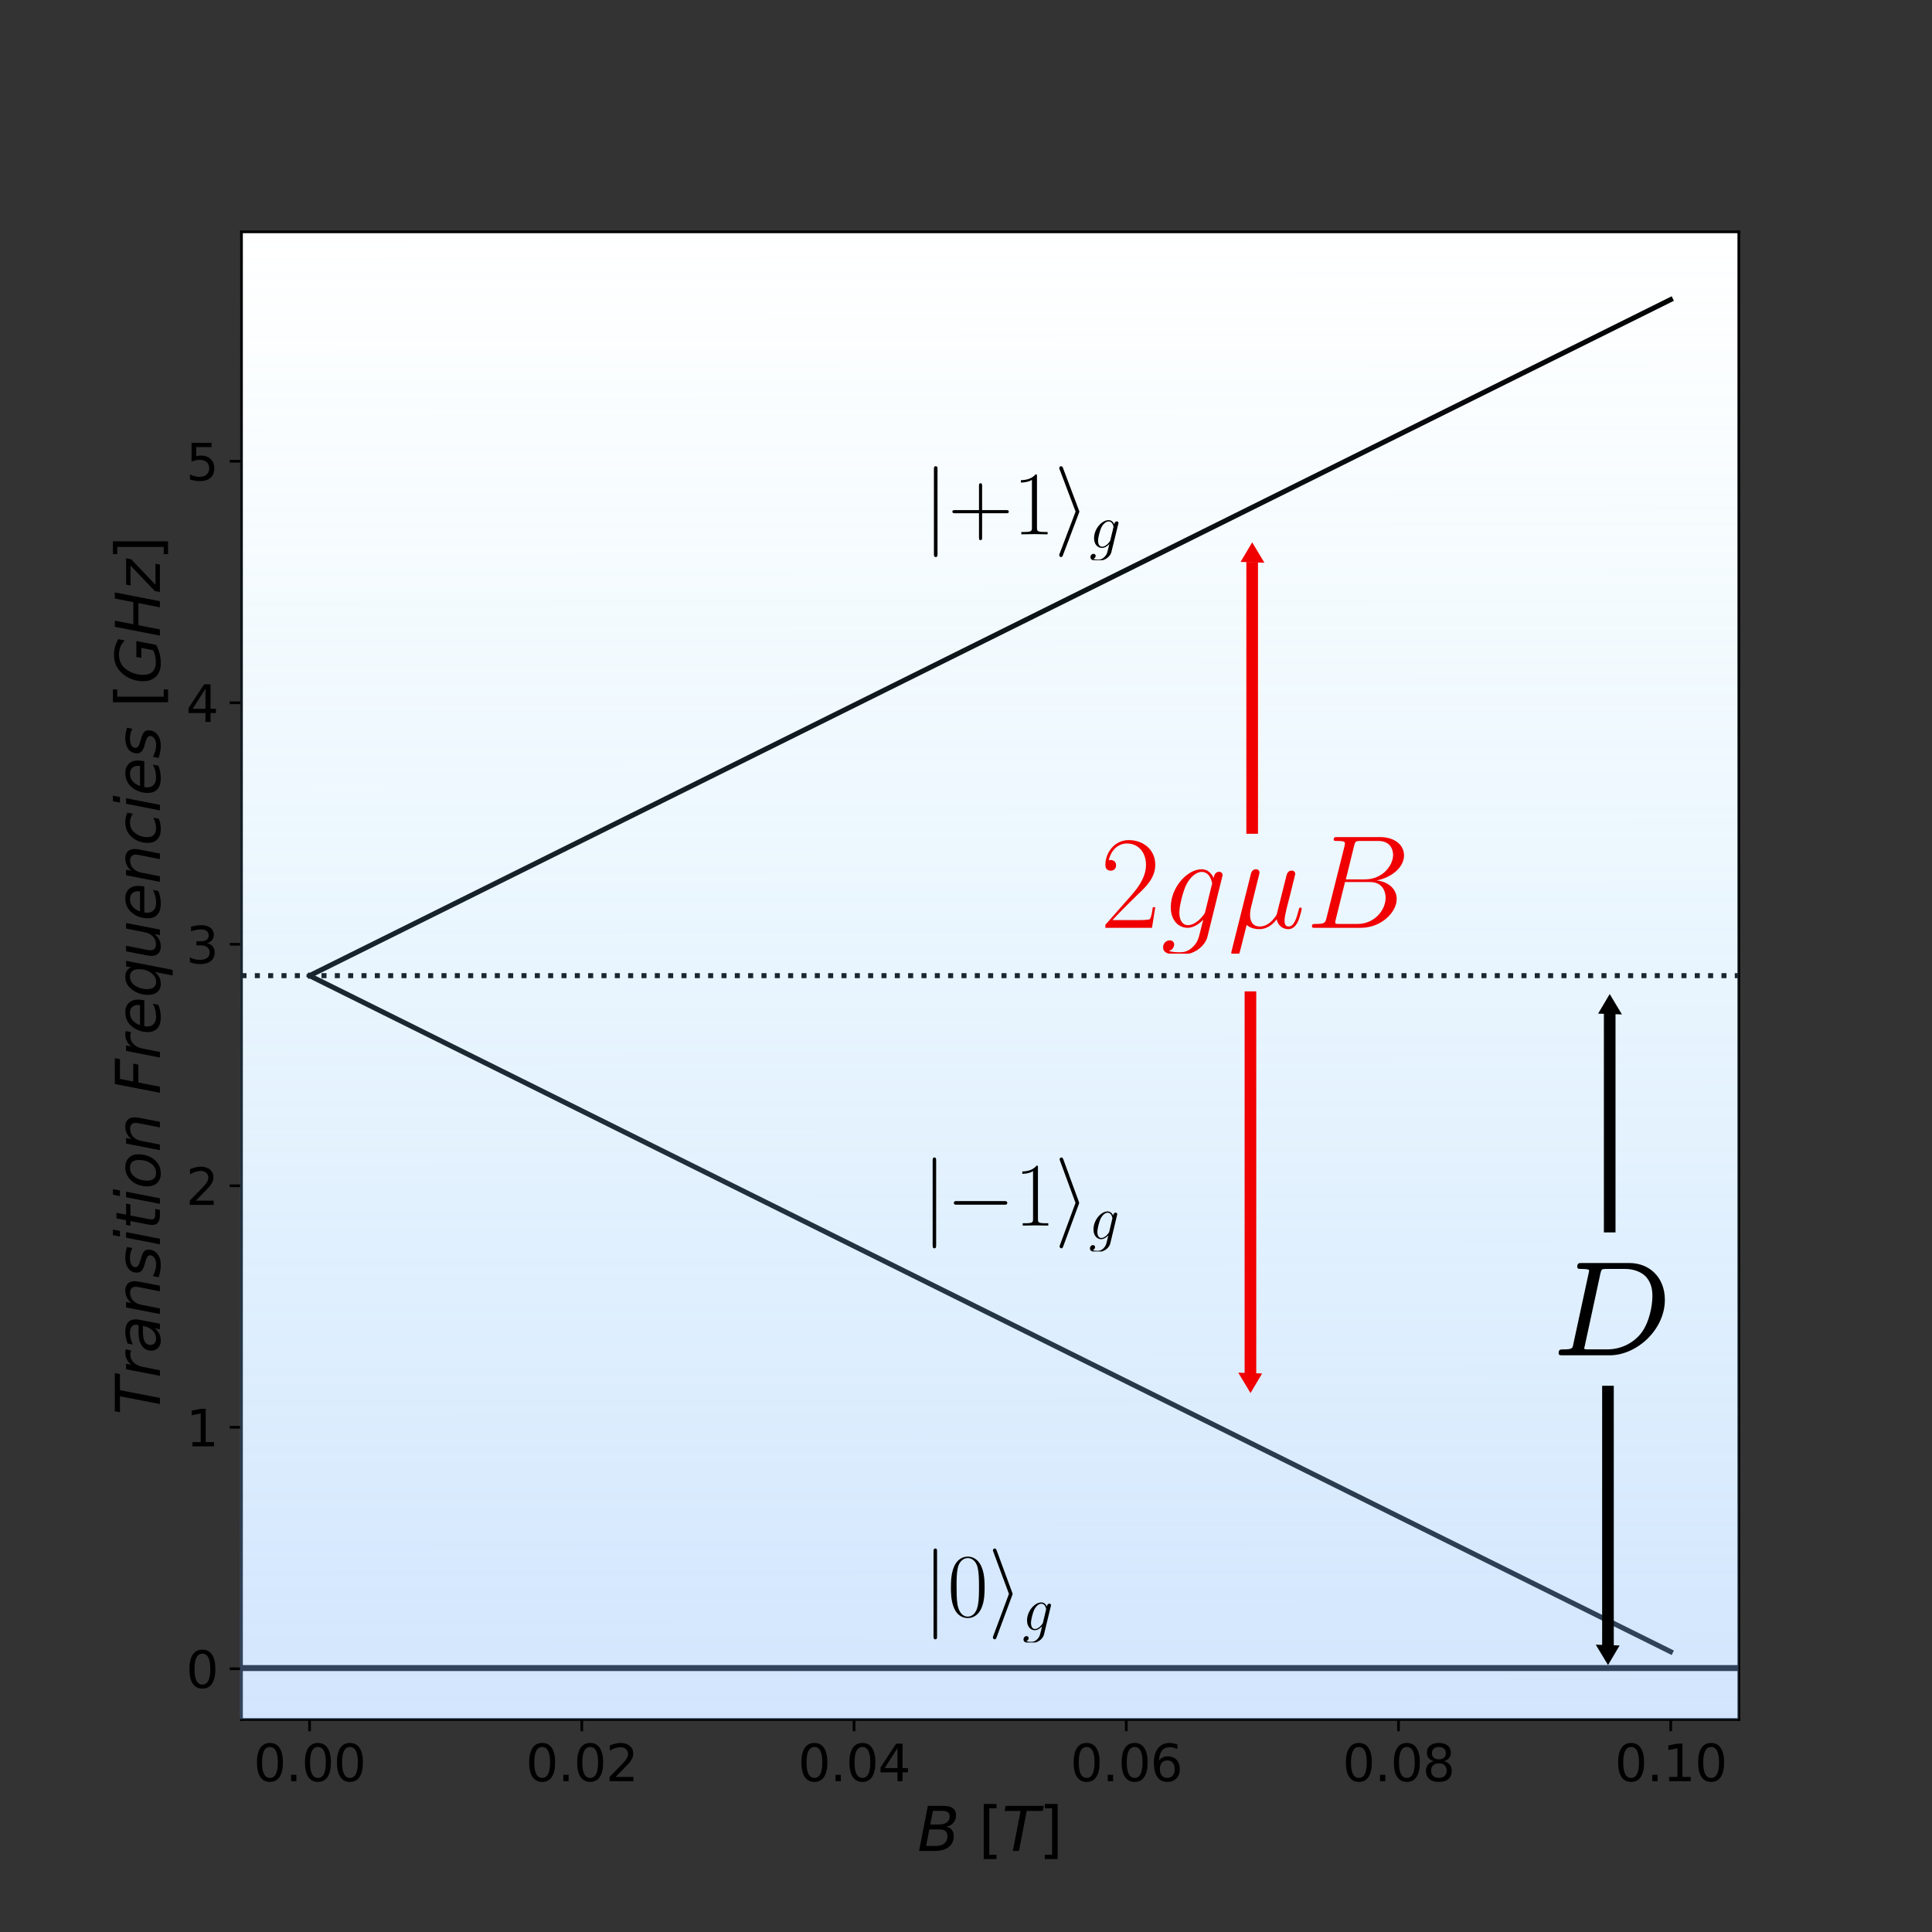 <?xml version="1.0" encoding="UTF-8" standalone="no"?>
<svg
   sodipodi:docname="freq_split_colored.svg"
   id="svg1580"
   version="1.1"
   viewBox="0 0 576 576"
   height="576pt"
   width="576pt"
   inkscape:version="1.2.1 (9c6d41e410, 2022-07-14, custom)"
   xmlns:inkscape="http://www.inkscape.org/namespaces/inkscape"
   xmlns:sodipodi="http://sodipodi.sourceforge.net/DTD/sodipodi-0.dtd"
   xmlns:xlink="http://www.w3.org/1999/xlink"
   xmlns="http://www.w3.org/2000/svg"
   xmlns:svg="http://www.w3.org/2000/svg"
   xmlns:rdf="http://www.w3.org/1999/02/22-rdf-syntax-ns#"
   xmlns:cc="http://creativecommons.org/ns#"
   xmlns:dc="http://purl.org/dc/elements/1.1/">
  <rect x="0" y="0" width="576" height="576" fill="#333333" stroke="none"/>
  <sodipodi:namedview
     id="namedview1582"
     pagecolor="#ffffff"
     bordercolor="#000000"
     borderopacity="0.25"
     inkscape:showpageshadow="2"
     inkscape:pageopacity="0.0"
     inkscape:pagecheckerboard="0"
     inkscape:deskcolor="#d1d1d1"
     inkscape:document-units="pt"
     showgrid="false"
     inkscape:zoom="0.7170547"
     inkscape:cx="157.58909"
     inkscape:cy="350.04303"
     inkscape:window-width="1904"
     inkscape:window-height="1016"
     inkscape:window-x="5"
     inkscape:window-y="53"
     inkscape:window-maximized="1"
     inkscape:current-layer="svg1580" />
  <defs
     id="defs1218">
    <style
       type="text/css"
       id="style1216">*{stroke-linejoin: round; stroke-linecap: butt}</style>
    <clipPath
       id="clipPath4992">
      <path
         clip-rule="nonzero"
         d="m 22,12 h 7 v 7.695 h -7 z m 0,0"
         id="path6227" />
    </clipPath>
    <clipPath
       id="clipPath753">
      <path
         clip-rule="nonzero"
         d="m 22,12 h 7 v 7.695 h -7 z m 0,0"
         id="path6105" />
    </clipPath>
    <clipPath
       id="clipPath376">
      <path
         clip-rule="nonzero"
         d="m 8,4 h 8 V 15.109 H 8 Z m 0,0"
         id="path23593" />
    </clipPath>
    <clipPath
       id="clipPath38422">
      <path
         clip-rule="nonzero"
         d="M 17,0 H 40 V 15.109 H 17 Z m 0,0"
         id="path73488" />
    </clipPath>
    <clipPath
       id="clipPath376-3">
      <path
         clip-rule="nonzero"
         d="m 8,4 h 8 V 15.109 H 8 Z m 0,0"
         id="path23593-6" />
    </clipPath>
    <clipPath
       id="clipPath38422-7">
      <path
         clip-rule="nonzero"
         d="M 17,0 H 40 V 15.109 H 17 Z m 0,0"
         id="path73488-5" />
    </clipPath>
    <clipPath
       id="clipPath7804">
      <path
         clip-rule="nonzero"
         d="M 0,0 H 5.703 V 3.402 H 0 Z m 0,0"
         id="path704952" />
    </clipPath>
    <linearGradient
       inkscape:collect="always"
       xlink:href="#linearGradient17790"
       id="linearGradient17792-8"
       x1="226.336"
       y1="175.029"
       x2="226.31"
       y2="143.661"
       gradientUnits="userSpaceOnUse"
       gradientTransform="matrix(12.366,0,0,14.073,-2508.317,-1952.436)" />
    <linearGradient
       inkscape:collect="always"
       id="linearGradient17790">
      <stop
         style="stop-color:#87bafa;stop-opacity:0.371;"
         offset="0"
         id="stop17786" />
      <stop
         style="stop-color:#85d8fa;stop-opacity:0;"
         offset="1"
         id="stop17788" />
    </linearGradient>
    <clipPath
       id="clipPath9061-3-3">
      <path
         clip-rule="nonzero"
         d="m 23,12 h 7 v 9.387 h -7 z m 0,0"
         id="path9482-6-3" />
    </clipPath>
    <clipPath
       id="clipPath3881">
      <path
         clip-rule="nonzero"
         d="m 39,12 h 8 v 9.387 h -8 z m 0,0"
         id="path4405" />
    </clipPath>
    <clipPath
       id="clipPath2947">
      <path
         clip-rule="nonzero"
         d="m 38,12 h 7 v 9.387 h -7 z m 0,0"
         id="path3046" />
    </clipPath>
  </defs>
  <g
     id="axes_1">
    <g
       id="patch_2">
      <path
         d="M 72,512.64 H 518.4 V 69.12 H 72 Z"
         style="fill:#ffffff"
         id="path1223" />
    </g>
    <g
       id="matplotlib.axis_1">
      <g
         id="xtick_1">
        <g
           id="line2d_2">
          <defs
             id="defs1230">
            <path
               id="m76ae782b00"
               d="M 0,0 V 3.5"
               style="stroke:#000000;stroke-width:0.8" />
          </defs>
          <g
             id="g1234">
            <use
               xlink:href="#m76ae782b00"
               x="92.291"
               y="512.64"
               style="stroke:#000000;stroke-width:0.8"
               id="use1232" />
          </g>
        </g>
        <g
           id="text_1">
          <!-- 0.00 -->
          <g
             transform="matrix(0.15,0,0,-0.15,75.592,531.038)"
             id="g1249">
            <defs
               id="defs1239">
              <path
                 id="DejaVuSans-30"
                 d="m 2034,4250 q -487,0 -733,-480 -245,-479 -245,-1442 0,-959 245,-1439 246,-480 733,-480 491,0 736,480 246,480 246,1439 0,963 -246,1442 -245,480 -736,480 z m 0,500 q 785,0 1199,-621 414,-620 414,-1801 0,-1178 -414,-1799 -414,-620 -1199,-620 -784,0 -1198,620 -414,621 -414,1799 0,1181 414,1801 414,621 1198,621 z"
                 transform="scale(0.016)" />
              <path
                 id="DejaVuSans-2e"
                 d="m 684,794 h 660 V 0 H 684 Z"
                 transform="scale(0.016)" />
            </defs>
            <use
               xlink:href="#DejaVuSans-30"
               id="use1241" />
            <use
               xlink:href="#DejaVuSans-2e"
               x="63.623"
               id="use1243" />
            <use
               xlink:href="#DejaVuSans-30"
               x="95.41"
               id="use1245" />
            <use
               xlink:href="#DejaVuSans-30"
               x="159.033"
               id="use1247" />
          </g>
        </g>
      </g>
      <g
         id="xtick_2">
        <g
           id="line2d_4">
          <g
             id="g1258">
            <use
               xlink:href="#m76ae782b00"
               x="173.455"
               y="512.64"
               style="stroke:#000000;stroke-width:0.8"
               id="use1256" />
          </g>
        </g>
        <g
           id="text_2">
          <!-- 0.02 -->
          <g
             transform="matrix(0.15,0,0,-0.15,156.755,531.038)"
             id="g1272">
            <defs
               id="defs1262">
              <path
                 id="DejaVuSans-32"
                 d="M 1228,531 H 3431 V 0 H 469 v 531 q 359,372 979,998 621,627 780,809 303,340 423,576 121,236 121,464 0,372 -261,606 -261,235 -680,235 -297,0 -627,-103 -329,-103 -704,-313 v 638 q 381,153 712,231 332,78 607,78 725,0 1156,-363 431,-362 431,-968 0,-288 -108,-546 -107,-257 -392,-607 -78,-91 -497,-524 Q 1991,1309 1228,531 Z"
                 transform="scale(0.016)" />
            </defs>
            <use
               xlink:href="#DejaVuSans-30"
               id="use1264" />
            <use
               xlink:href="#DejaVuSans-2e"
               x="63.623"
               id="use1266" />
            <use
               xlink:href="#DejaVuSans-30"
               x="95.41"
               id="use1268" />
            <use
               xlink:href="#DejaVuSans-32"
               x="159.033"
               id="use1270" />
          </g>
        </g>
      </g>
      <g
         id="xtick_3">
        <g
           id="line2d_6">
          <g
             id="g1281">
            <use
               xlink:href="#m76ae782b00"
               x="254.618"
               y="512.64"
               style="stroke:#000000;stroke-width:0.8"
               id="use1279" />
          </g>
        </g>
        <g
           id="text_3">
          <!-- 0.04 -->
          <g
             transform="matrix(0.15,0,0,-0.15,237.919,531.038)"
             id="g1295">
            <defs
               id="defs1285">
              <path
                 id="DejaVuSans-34"
                 d="M 2419,4116 825,1625 h 1594 z m -166,550 h 794 V 1625 h 666 V 1100 H 3047 V 0 H 2419 V 1100 H 313 v 609 z"
                 transform="scale(0.016)" />
            </defs>
            <use
               xlink:href="#DejaVuSans-30"
               id="use1287" />
            <use
               xlink:href="#DejaVuSans-2e"
               x="63.623"
               id="use1289" />
            <use
               xlink:href="#DejaVuSans-30"
               x="95.41"
               id="use1291" />
            <use
               xlink:href="#DejaVuSans-34"
               x="159.033"
               id="use1293" />
          </g>
        </g>
      </g>
      <g
         id="xtick_4">
        <g
           id="line2d_8">
          <g
             id="g1304">
            <use
               xlink:href="#m76ae782b00"
               x="335.782"
               y="512.64"
               style="stroke:#000000;stroke-width:0.8"
               id="use1302" />
          </g>
        </g>
        <g
           id="text_4">
          <!-- 0.06 -->
          <g
             transform="matrix(0.15,0,0,-0.15,319.083,531.038)"
             id="g1318">
            <defs
               id="defs1308">
              <path
                 id="DejaVuSans-36"
                 d="m 2113,2584 q -425,0 -674,-291 -248,-290 -248,-796 0,-503 248,-796 249,-292 674,-292 425,0 673,292 248,293 248,796 0,506 -248,796 -248,291 -673,291 z m 1253,1979 v -575 q -238,112 -480,171 -242,60 -480,60 -625,0 -955,-422 -329,-422 -376,-1275 184,272 462,417 279,145 613,145 703,0 1111,-427 408,-426 408,-1160 0,-719 -425,-1154 -425,-434 -1131,-434 -810,0 -1238,620 -428,621 -428,1799 0,1106 525,1764 525,658 1409,658 238,0 480,-47 242,-47 505,-140 z"
                 transform="scale(0.016)" />
            </defs>
            <use
               xlink:href="#DejaVuSans-30"
               id="use1310" />
            <use
               xlink:href="#DejaVuSans-2e"
               x="63.623"
               id="use1312" />
            <use
               xlink:href="#DejaVuSans-30"
               x="95.41"
               id="use1314" />
            <use
               xlink:href="#DejaVuSans-36"
               x="159.033"
               id="use1316" />
          </g>
        </g>
      </g>
      <g
         id="xtick_5">
        <g
           id="line2d_10">
          <g
             id="g1327">
            <use
               xlink:href="#m76ae782b00"
               x="416.945"
               y="512.64"
               style="stroke:#000000;stroke-width:0.8"
               id="use1325" />
          </g>
        </g>
        <g
           id="text_5">
          <!-- 0.08 -->
          <g
             transform="matrix(0.15,0,0,-0.15,400.246,531.038)"
             id="g1341">
            <defs
               id="defs1331">
              <path
                 id="DejaVuSans-38"
                 d="m 2034,2216 q -450,0 -708,-241 -257,-241 -257,-662 0,-422 257,-663 258,-241 708,-241 450,0 709,242 260,243 260,662 0,421 -258,662 -257,241 -711,241 z m -631,268 q -406,100 -633,378 -226,279 -226,679 0,559 398,884 399,325 1092,325 697,0 1094,-325 397,-325 397,-884 0,-400 -227,-679 -226,-278 -629,-378 456,-106 710,-416 255,-309 255,-755 Q 3634,634 3220,271 2806,-91 2034,-91 1263,-91 848,271 434,634 434,1313 q 0,446 256,755 257,310 713,416 z m -231,997 q 0,-362 226,-565 227,-203 636,-203 407,0 636,203 230,203 230,565 0,363 -230,566 -229,203 -636,203 -409,0 -636,-203 -226,-203 -226,-566 z"
                 transform="scale(0.016)" />
            </defs>
            <use
               xlink:href="#DejaVuSans-30"
               id="use1333" />
            <use
               xlink:href="#DejaVuSans-2e"
               x="63.623"
               id="use1335" />
            <use
               xlink:href="#DejaVuSans-30"
               x="95.41"
               id="use1337" />
            <use
               xlink:href="#DejaVuSans-38"
               x="159.033"
               id="use1339" />
          </g>
        </g>
      </g>
      <g
         id="xtick_6">
        <g
           id="line2d_12">
          <g
             id="g1350">
            <use
               xlink:href="#m76ae782b00"
               x="498.109"
               y="512.64"
               style="stroke:#000000;stroke-width:0.8"
               id="use1348" />
          </g>
        </g>
        <g
           id="text_6">
          <!-- 0.10 -->
          <g
             transform="matrix(0.15,0,0,-0.15,481.41,531.038)"
             id="g1364">
            <defs
               id="defs1354">
              <path
                 id="DejaVuSans-31"
                 d="M 794,531 H 1825 V 4091 L 703,3866 v 575 l 1116,225 h 631 V 531 H 3481 V 0 H 794 Z"
                 transform="scale(0.016)" />
            </defs>
            <use
               xlink:href="#DejaVuSans-30"
               id="use1356" />
            <use
               xlink:href="#DejaVuSans-2e"
               x="63.623"
               id="use1358" />
            <use
               xlink:href="#DejaVuSans-31"
               x="95.41"
               id="use1360" />
            <use
               xlink:href="#DejaVuSans-30"
               x="159.033"
               id="use1362" />
          </g>
        </g>
      </g>
      <g
         id="text_7">
        <!-- $B \ [T]$ -->
        <g
           transform="matrix(0.18,0,0,-0.18,273.51,551.834)"
           id="g1382">
          <defs
             id="defs1372">
            <path
               id="DejaVuSans-Oblique-42"
               d="m 1081,4666 h 1613 q 656,0 981,-244 325,-244 325,-734 0,-450 -280,-777 -279,-327 -732,-395 387,-88 581,-335 194,-247 194,-659 Q 3763,819 3242,409 2722,0 1819,0 H 172 Z M 1234,2228 903,519 h 1016 q 572,0 881,262 309,263 309,741 0,369 -205,537 -204,169 -657,169 z m 372,1919 -275,-1406 h 941 q 503,0 786,218 283,219 283,607 0,303 -191,442 -191,139 -609,139 z"
               transform="scale(0.016)" />
            <path
               id="DejaVuSans-5b"
               d="M 550,4863 H 1875 V 4416 H 1125 V -397 h 750 V -844 H 550 Z"
               transform="scale(0.016)" />
            <path
               id="DejaVuSans-Oblique-54"
               d="M 378,4666 H 4325 L 4225,4134 H 2559 L 1759,0 h -634 l 800,4134 H 275 Z"
               transform="scale(0.016)" />
            <path
               id="DejaVuSans-5d"
               d="M 1947,4863 V -844 H 622 v 447 h 747 V 4416 H 622 v 447 z"
               transform="scale(0.016)" />
          </defs>
          <use
             xlink:href="#DejaVuSans-Oblique-42"
             transform="translate(0,0.016)"
             id="use1374" />
          <use
             xlink:href="#DejaVuSans-5b"
             transform="translate(101.074,0.016)"
             id="use1376" />
          <use
             xlink:href="#DejaVuSans-Oblique-54"
             transform="translate(140.088,0.016)"
             id="use1378" />
          <use
             xlink:href="#DejaVuSans-5d"
             transform="translate(201.172,0.016)"
             id="use1380" />
        </g>
      </g>
    </g>
    <g
       id="matplotlib.axis_2">
      <g
         id="ytick_1">
        <g
           id="line2d_13">
          <path
             d="M 72,497.52 H 518.4"
             clip-path="url(#p6552869f78)"
             style="fill:none;stroke:#b0b0b0;stroke-width:0.8;stroke-linecap:square"
             id="path1386" />
        </g>
        <g
           id="line2d_14">
          <defs
             id="defs1390">
            <path
               id="mb0f999d62f"
               d="M 0,0 H -3.5"
               style="stroke:#000000;stroke-width:0.8" />
          </defs>
          <g
             id="g1394">
            <use
               xlink:href="#mb0f999d62f"
               x="72"
               y="497.52"
               style="stroke:#000000;stroke-width:0.8"
               id="use1392" />
          </g>
        </g>
        <g
           id="text_8">
          <!-- 0 -->
          <g
             transform="matrix(0.15,0,0,-0.15,55.456,503.219)"
             id="g1399">
            <use
               xlink:href="#DejaVuSans-30"
               id="use1397" />
          </g>
        </g>
      </g>
      <g
         id="ytick_2">
        <g
           id="line2d_16">
          <g
             id="g1408">
            <use
               xlink:href="#mb0f999d62f"
               x="72"
               y="425.52"
               style="stroke:#000000;stroke-width:0.8"
               id="use1406" />
          </g>
        </g>
        <g
           id="text_9">
          <!-- 1 -->
          <g
             transform="matrix(0.15,0,0,-0.15,55.456,431.219)"
             id="g1413">
            <use
               xlink:href="#DejaVuSans-31"
               id="use1411" />
          </g>
        </g>
      </g>
      <g
         id="ytick_3">
        <g
           id="line2d_18">
          <g
             id="g1422">
            <use
               xlink:href="#mb0f999d62f"
               x="72"
               y="353.52"
               style="stroke:#000000;stroke-width:0.8"
               id="use1420" />
          </g>
        </g>
        <g
           id="text_10">
          <!-- 2 -->
          <g
             transform="matrix(0.15,0,0,-0.15,55.456,359.219)"
             id="g1427">
            <use
               xlink:href="#DejaVuSans-32"
               id="use1425" />
          </g>
        </g>
      </g>
      <g
         id="ytick_4">
        <g
           id="line2d_20">
          <g
             id="g1436">
            <use
               xlink:href="#mb0f999d62f"
               x="72"
               y="281.52"
               style="stroke:#000000;stroke-width:0.8"
               id="use1434" />
          </g>
        </g>
        <g
           id="text_11">
          <!-- 3 -->
          <g
             transform="matrix(0.15,0,0,-0.15,55.456,287.219)"
             id="g1444">
            <defs
               id="defs1440">
              <path
                 id="DejaVuSans-33"
                 d="m 2597,2516 q 453,-97 707,-404 255,-306 255,-756 0,-690 -475,-1069 -475,-378 -1350,-378 -293,0 -604,58 -311,58 -642,174 v 609 q 262,-153 574,-231 313,-78 654,-78 593,0 904,234 311,234 311,681 0,413 -289,645 -289,233 -804,233 h -544 v 519 h 569 q 465,0 712,186 247,186 247,536 0,359 -255,551 -254,193 -729,193 -260,0 -557,-57 -297,-56 -653,-174 v 562 q 360,100 674,150 314,50 592,50 719,0 1137,-327 419,-326 419,-882 0,-388 -222,-655 -222,-267 -631,-370 z"
                 transform="scale(0.016)" />
            </defs>
            <use
               xlink:href="#DejaVuSans-33"
               id="use1442" />
          </g>
        </g>
      </g>
      <g
         id="ytick_5">
        <g
           id="line2d_22">
          <g
             id="g1453">
            <use
               xlink:href="#mb0f999d62f"
               x="72"
               y="209.52"
               style="stroke:#000000;stroke-width:0.8"
               id="use1451" />
          </g>
        </g>
        <g
           id="text_12">
          <!-- 4 -->
          <g
             transform="matrix(0.15,0,0,-0.15,55.456,215.219)"
             id="g1458">
            <use
               xlink:href="#DejaVuSans-34"
               id="use1456" />
          </g>
        </g>
      </g>
      <g
         id="ytick_6">
        <g
           id="line2d_24">
          <g
             id="g1467">
            <use
               xlink:href="#mb0f999d62f"
               x="72"
               y="137.52"
               style="stroke:#000000;stroke-width:0.8"
               id="use1465" />
          </g>
        </g>
        <g
           id="text_13">
          <!-- 5 -->
          <g
             transform="matrix(0.15,0,0,-0.15,55.456,143.219)"
             id="g1475">
            <defs
               id="defs1471">
              <path
                 id="DejaVuSans-35"
                 d="M 691,4666 H 3169 V 4134 H 1269 V 2991 q 137,47 274,70 138,23 276,23 781,0 1237,-428 457,-428 457,-1159 Q 3513,744 3044,326 2575,-91 1722,-91 1428,-91 1123,-41 819,9 494,109 v 635 q 281,-153 581,-228 300,-75 634,-75 541,0 856,284 316,284 316,772 0,487 -316,771 -315,285 -856,285 -253,0 -505,-56 -251,-56 -513,-175 z"
                 transform="scale(0.016)" />
            </defs>
            <use
               xlink:href="#DejaVuSans-35"
               id="use1473" />
          </g>
        </g>
      </g>
      <g
         id="text_14">
        <!-- $Transition \ Frequencies \ [GHz]$ -->
        <g
           transform="matrix(0,-0.18,-0.18,0,47.676,421.83)"
           id="g1548">
          <defs
             id="defs1494">
            <path
               id="DejaVuSans-Oblique-72"
               d="m 2853,2969 q -87,47 -200,72 -112,25 -240,25 -460,0 -804,-349 -343,-348 -456,-933 L 800,0 H 225 l 684,3500 h 575 l -109,-544 q 228,303 545,465 318,163 677,163 94,0 184,-11 91,-10 182,-35 z"
               transform="scale(0.016)" />
            <path
               id="DejaVuSans-Oblique-61"
               d="M 3438,1997 3047,0 h -575 l 106,531 Q 2325,219 2001,64 1678,-91 1281,-91 834,-91 548,182 263,456 263,884 q 0,613 489,969 489,356 1348,356 h 800 l 31,154 q 7,25 10,54 3,30 3,92 0,279 -227,433 -226,155 -636,155 -281,0 -577,-72 -295,-72 -607,-216 l 100,532 q 325,122 636,182 311,61 601,61 619,0 942,-269 324,-268 324,-781 0,-103 -16,-242 -15,-139 -46,-295 z m -622,-238 h -575 q -707,0 -1046,-189 -339,-189 -339,-586 0,-275 173,-431 174,-156 480,-156 469,0 819,336 350,336 463,898 z"
               transform="scale(0.016)" />
            <path
               id="DejaVuSans-Oblique-6e"
               d="M 3566,2113 3156,0 h -578 l 410,2091 q 28,147 43,259 16,113 16,178 0,263 -166,409 -165,147 -462,147 -463,0 -797,-308 -334,-307 -438,-835 L 800,0 H 225 l 678,3500 h 575 l -115,-550 q 240,303 577,468 338,166 710,166 463,0 717,-250 255,-250 255,-703 0,-112 -14,-240 -14,-128 -42,-278 z"
               transform="scale(0.016)" />
            <path
               id="DejaVuSans-Oblique-73"
               d="m 3200,3397 -109,-544 q -228,125 -482,187 -253,63 -521,63 -454,0 -715,-155 -260,-154 -260,-420 0,-309 606,-475 47,-12 69,-19 l 184,-56 q 575,-159 767,-334 192,-175 192,-478 0,-557 -442,-907 Q 2047,-91 1331,-91 1053,-91 747,-37 441,16 72,128 l 112,594 q 316,-163 622,-247 307,-84 588,-84 422,0 686,181 264,181 264,459 0,300 -694,485 l -59,15 -197,50 q -438,116 -641,305 -203,189 -203,483 0,559 420,887 421,328 1143,328 284,0 554,-47 271,-46 533,-140 z"
               transform="scale(0.016)" />
            <path
               id="DejaVuSans-Oblique-69"
               d="m 1172,4863 h 575 L 1606,4134 H 1031 Z M 909,3500 h 575 L 800,0 H 225 Z"
               transform="scale(0.016)" />
            <path
               id="DejaVuSans-Oblique-74"
               d="m 2706,3500 -87,-447 H 1472 L 1100,1153 q -19,-106 -28,-178 -9,-72 -9,-112 0,-200 120,-291 120,-91 386,-91 h 581 L 2053,0 H 1503 Q 991,0 739,200 488,400 488,806 q 0,72 9,158 9,86 28,189 L 897,3053 H 409 l 91,447 h 478 l 194,994 h 575 l -191,-994 z"
               transform="scale(0.016)" />
            <path
               id="DejaVuSans-Oblique-6f"
               d="m 1625,-91 q -616,0 -974,380 -357,380 -357,1036 0,381 123,776 124,396 321,665 309,418 690,618 381,200 863,200 597,0 964,-372 367,-371 367,-971 0,-416 -122,-829 Q 3378,1000 3181,728 2875,309 2494,109 2113,-91 1625,-91 Z M 891,1344 q 0,-475 198,-711 199,-236 602,-236 578,0 957,504 380,505 380,1280 0,453 -203,684 -203,232 -597,232 -325,0 -578,-152 -253,-151 -453,-461 -147,-231 -227,-528 -79,-297 -79,-612 z"
               transform="scale(0.016)" />
            <path
               id="DejaVuSans-Oblique-46"
               d="M 1081,4666 H 3756 L 3653,4134 H 1606 L 1338,2759 H 3188 L 3084,2228 H 1234 L 800,0 H 172 Z"
               transform="scale(0.016)" />
            <path
               id="DejaVuSans-Oblique-65"
               d="m 3078,2063 q 10,50 14,103 5,53 5,106 0,381 -224,603 -223,222 -607,222 -428,0 -757,-271 -328,-270 -496,-767 z m 500,-450 H 903 q -19,-119 -25,-188 -6,-69 -6,-119 0,-434 267,-672 267,-237 755,-237 375,0 709,84 335,85 622,247 L 3116,159 Q 2806,34 2476,-28 2147,-91 1806,-91 1078,-91 686,257 294,606 294,1247 q 0,547 195,1017 195,470 574,839 243,231 579,356 336,125 714,125 594,0 945,-356 352,-356 352,-956 0,-144 -19,-308 -18,-164 -56,-351 z"
               transform="scale(0.016)" />
            <path
               id="DejaVuSans-Oblique-71"
               d="M 2669,525 Q 2438,222 2123,65 1809,-91 1428,-91 897,-91 595,267 294,625 294,1253 q 0,506 186,978 186,472 533,847 225,244 517,375 292,131 614,131 387,0 637,-153 250,-153 363,-462 l 100,525 h 578 L 2888,-1319 H 2309 Z M 891,1338 q 0,-463 193,-705 194,-242 560,-242 544,0 928,520 384,520 384,1264 0,450 -199,689 -198,239 -569,239 -272,0 -504,-127 Q 1453,2850 1281,2606 1100,2350 995,2006 891,1663 891,1338 Z"
               transform="scale(0.016)" />
            <path
               id="DejaVuSans-Oblique-75"
               d="m 428,1388 410,2112 h 578 L 1006,1409 q -31,-153 -45,-262 -14,-109 -14,-181 0,-266 162,-412 163,-145 460,-145 462,0 799,312 338,313 441,842 l 385,1937 h 575 L 3091,0 h -575 l 115,550 Q 2388,244 2052,76 1716,-91 1338,-91 878,-91 622,161 366,413 366,863 q 0,93 15,234 16,141 47,291 z"
               transform="scale(0.016)" />
            <path
               id="DejaVuSans-Oblique-63"
               d="m 3431,3366 -115,-569 q -207,150 -440,225 -232,75 -482,75 -275,0 -524,-97 -248,-97 -417,-275 -269,-272 -416,-638 -146,-365 -146,-756 0,-472 236,-703 236,-231 717,-231 237,0 504,72 268,72 558,215 L 2797,116 Q 2547,13 2283,-39 2019,-91 1741,-91 1044,-91 669,257 294,606 294,1253 q 0,544 195,1002 195,458 580,823 262,250 615,378 354,128 772,128 244,0 484,-55 241,-54 491,-163 z"
               transform="scale(0.016)" />
            <path
               id="DejaVuSans-Oblique-47"
               d="m 3494,697 244,1222 H 2700 l 97,519 H 4453 L 4050,384 Q 3634,156 3143,32 2653,-91 2156,-91 1278,-91 783,396 288,884 288,1753 q 0,722 301,1373 302,652 833,1087 334,271 731,404 397,133 881,133 438,0 839,-111 402,-111 768,-333 l -128,-672 q -282,294 -660,449 -378,155 -806,155 -497,0 -875,-190 -378,-189 -675,-585 -253,-338 -399,-796 -145,-458 -145,-933 0,-653 334,-983 335,-329 997,-329 332,0 641,70 309,71 569,205 z"
               transform="scale(0.016)" />
            <path
               id="DejaVuSans-Oblique-48"
               d="m 1081,4666 h 635 L 1344,2753 h 2290 l 372,1913 h 635 L 3731,0 h -634 l 434,2222 H 1241 L 806,0 H 172 Z"
               transform="scale(0.016)" />
            <path
               id="DejaVuSans-Oblique-7a"
               d="M 744,3500 H 3475 L 3372,2975 738,459 H 2913 L 2822,0 H -19 L 84,525 2719,3041 H 653 Z"
               transform="scale(0.016)" />
          </defs>
          <use
             xlink:href="#DejaVuSans-Oblique-54"
             transform="translate(0,0.016)"
             id="use1496" />
          <use
             xlink:href="#DejaVuSans-Oblique-72"
             transform="translate(61.084,0.016)"
             id="use1498" />
          <use
             xlink:href="#DejaVuSans-Oblique-61"
             transform="translate(102.197,0.016)"
             id="use1500" />
          <use
             xlink:href="#DejaVuSans-Oblique-6e"
             transform="translate(163.477,0.016)"
             id="use1502" />
          <use
             xlink:href="#DejaVuSans-Oblique-73"
             transform="translate(226.855,0.016)"
             id="use1504" />
          <use
             xlink:href="#DejaVuSans-Oblique-69"
             transform="translate(278.955,0.016)"
             id="use1506" />
          <use
             xlink:href="#DejaVuSans-Oblique-74"
             transform="translate(306.738,0.016)"
             id="use1508" />
          <use
             xlink:href="#DejaVuSans-Oblique-69"
             transform="translate(345.947,0.016)"
             id="use1510" />
          <use
             xlink:href="#DejaVuSans-Oblique-6f"
             transform="translate(373.73,0.016)"
             id="use1512" />
          <use
             xlink:href="#DejaVuSans-Oblique-6e"
             transform="translate(434.912,0.016)"
             id="use1514" />
          <use
             xlink:href="#DejaVuSans-Oblique-46"
             transform="translate(530.761,0.016)"
             id="use1516" />
          <use
             xlink:href="#DejaVuSans-Oblique-72"
             transform="translate(588.281,0.016)"
             id="use1518" />
          <use
             xlink:href="#DejaVuSans-Oblique-65"
             transform="translate(629.394,0.016)"
             id="use1520" />
          <use
             xlink:href="#DejaVuSans-Oblique-71"
             transform="translate(690.918,0.016)"
             id="use1522" />
          <use
             xlink:href="#DejaVuSans-Oblique-75"
             transform="translate(754.394,0.016)"
             id="use1524" />
          <use
             xlink:href="#DejaVuSans-Oblique-65"
             transform="translate(817.773,0.016)"
             id="use1526" />
          <use
             xlink:href="#DejaVuSans-Oblique-6e"
             transform="translate(879.297,0.016)"
             id="use1528" />
          <use
             xlink:href="#DejaVuSans-Oblique-63"
             transform="translate(942.675,0.016)"
             id="use1530" />
          <use
             xlink:href="#DejaVuSans-Oblique-69"
             transform="translate(997.656,0.016)"
             id="use1532" />
          <use
             xlink:href="#DejaVuSans-Oblique-65"
             transform="translate(1025.439,0.016)"
             id="use1534" />
          <use
             xlink:href="#DejaVuSans-Oblique-73"
             transform="translate(1086.963,0.016)"
             id="use1536" />
          <use
             xlink:href="#DejaVuSans-5b"
             transform="translate(1171.533,0.016)"
             id="use1538" />
          <use
             xlink:href="#DejaVuSans-Oblique-47"
             transform="translate(1210.546,0.016)"
             id="use1540" />
          <use
             xlink:href="#DejaVuSans-Oblique-48"
             transform="translate(1288.036,0.016)"
             id="use1542" />
          <use
             xlink:href="#DejaVuSans-Oblique-7a"
             transform="translate(1363.232,0.016)"
             id="use1544" />
          <use
             xlink:href="#DejaVuSans-5d"
             transform="translate(1415.722,0.016)"
             id="use1546" />
        </g>
      </g>
    </g>
    <g
       id="line2d_25">
      <path
         d="m 92.291,290.88 4.099,-2.036 4.099,-2.036 4.099,-2.036 4.099,-2.036 4.099,-2.036 4.099,-2.036 4.099,-2.036 4.099,-2.036 4.099,-2.036 4.099,-2.036 4.099,-2.036 4.099,-2.036 4.099,-2.036 4.099,-2.036 4.099,-2.036 4.099,-2.036 4.099,-2.036 4.099,-2.036 4.099,-2.036 4.099,-2.036 4.099,-2.036 4.099,-2.036 4.099,-2.036 4.099,-2.036 4.099,-2.036 4.099,-2.036 4.099,-2.036 4.099,-2.036 4.099,-2.036 4.099,-2.036 4.099,-2.036 4.099,-2.036 4.099,-2.036 4.099,-2.036 4.099,-2.036 4.099,-2.036 4.099,-2.036 4.099,-2.036 4.099,-2.036 4.099,-2.036 4.099,-2.036 4.099,-2.036 4.099,-2.036 4.099,-2.036 4.099,-2.036 4.099,-2.036 4.099,-2.036 4.099,-2.036 4.099,-2.036 4.099,-2.036 4.099,-2.036 4.099,-2.036 4.099,-2.036 4.099,-2.036 4.099,-2.036 4.099,-2.036 4.099,-2.036 4.099,-2.036 4.099,-2.036 4.099,-2.036 4.099,-2.036 4.099,-2.036 4.099,-2.036 4.099,-2.036 4.099,-2.036 4.099,-2.036 4.099,-2.036 4.099,-2.036 4.099,-2.036 4.099,-2.036 4.099,-2.036 4.099,-2.036 4.099,-2.036 4.099,-2.036 4.099,-2.036 4.099,-2.036 4.099,-2.036 4.099,-2.036 4.099,-2.036 4.099,-2.036 4.099,-2.036 4.099,-2.036 4.099,-2.036 4.099,-2.036 4.099,-2.036 4.099,-2.036 4.099,-2.036 4.099,-2.036 4.099,-2.036 4.099,-2.036 4.099,-2.036 4.099,-2.036 4.099,-2.036 4.099,-2.036 4.099,-2.036 4.099,-2.036 4.099,-2.036 4.099,-2.036 4.099,-2.036"
         clip-path="url(#p6552869f78)"
         style="fill:none;stroke:#000000;stroke-width:1.5;stroke-linecap:square"
         id="path1552" />
    </g>
    <g
       id="line2d_26">
      <path
         d="m 92.291,290.88 4.099,2.036 4.099,2.036 4.099,2.036 4.099,2.036 4.099,2.036 4.099,2.036 4.099,2.036 4.099,2.036 4.099,2.036 4.099,2.036 4.099,2.036 4.099,2.036 4.099,2.036 4.099,2.036 4.099,2.036 4.099,2.036 4.099,2.036 4.099,2.036 4.099,2.036 4.099,2.036 4.099,2.036 4.099,2.036 4.099,2.036 4.099,2.036 4.099,2.036 4.099,2.036 4.099,2.036 4.099,2.036 4.099,2.036 4.099,2.036 4.099,2.036 4.099,2.036 4.099,2.036 4.099,2.036 4.099,2.036 4.099,2.036 4.099,2.036 4.099,2.036 4.099,2.036 4.099,2.036 4.099,2.036 4.099,2.036 4.099,2.036 4.099,2.036 4.099,2.036 4.099,2.036 4.099,2.036 4.099,2.036 4.099,2.036 4.099,2.036 4.099,2.036 4.099,2.036 4.099,2.036 4.099,2.036 4.099,2.036 4.099,2.036 4.099,2.036 4.099,2.036 4.099,2.036 4.099,2.036 4.099,2.036 4.099,2.036 4.099,2.036 4.099,2.036 4.099,2.036 4.099,2.036 4.099,2.036 4.099,2.036 4.099,2.036 4.099,2.036 4.099,2.036 4.099,2.036 4.099,2.036 4.099,2.036 4.099,2.036 4.099,2.036 4.099,2.036 4.099,2.036 4.099,2.036 4.099,2.036 4.099,2.036 4.099,2.036 4.099,2.036 4.099,2.036 4.099,2.036 4.099,2.036 4.099,2.036 4.099,2.036 4.099,2.036 4.099,2.036 4.099,2.036 4.099,2.036 4.099,2.036 4.099,2.036 4.099,2.036 4.099,2.036 4.099,2.036 4.099,2.036 4.099,2.036"
         clip-path="url(#p6552869f78)"
         style="fill:none;stroke:#000000;stroke-width:1.5;stroke-linecap:square"
         id="path1555" />
    </g>
    <g
       id="line2d_27">
      <path
         d="M 72,290.88 H 518.4"
         clip-path="url(#p6552869f78)"
         style="fill:none;stroke:#000000;stroke-width:1.5;stroke-dasharray:1.5, 2.475;stroke-dashoffset:0"
         id="path1558" />
    </g>
    <g
       id="patch_3">
      <path
         d="M 72,512.64 V 69.12"
         style="fill:none;stroke:#000000;stroke-width:0.8;stroke-linecap:square;stroke-linejoin:miter"
         id="path1561" />
    </g>
    <g
       id="patch_4">
      <path
         d="M 518.4,512.64 V 69.12"
         style="fill:none;stroke:#000000;stroke-width:0.8;stroke-linecap:square;stroke-linejoin:miter"
         id="path1564" />
    </g>
    <g
       id="patch_5">
      <path
         d="M 72,512.64 H 518.4"
         style="fill:none;stroke:#000000;stroke-width:0.8;stroke-linecap:square;stroke-linejoin:miter"
         id="path1567" />
    </g>
    <g
       id="patch_6">
      <path
         d="M 72,69.12 H 518.4"
         style="fill:none;stroke:#000000;stroke-width:0.8;stroke-linecap:square;stroke-linejoin:miter"
         id="path1570" />
    </g>
  </g>
  <rect
     style="display:inline;fill:#000000;fill-opacity:1;stroke-width:1.484;stroke-linecap:butt;stroke-linejoin:round"
     id="rect21729-70"
     width="445.844"
     height="1.777"
     x="72.326"
     y="496.423" />
  <rect
     style="display:inline;fill:url(#linearGradient17792-8);fill-opacity:1;stroke-width:3.49;stroke-linecap:butt;stroke-linejoin:round"
     id="rect17761-8"
     width="446.739"
     height="444.755"
     x="71.55"
     y="67.76" />
  <defs
     id="defs1578">
    <clipPath
       id="p6552869f78">
      <rect
         x="72"
         y="69.12"
         width="446.4"
         height="443.52"
         id="rect1575" />
    </clipPath>
  </defs>
  <rect
     style="display:inline;fill:#f00000;fill-opacity:1;stroke-width:1.804;stroke-linecap:butt;stroke-linejoin:round"
     id="rect256472-5"
     width="3.468"
     height="81.025"
     x="371.583"
     y="167.555" />
  <rect
     style="display:inline;fill:#f00000;fill-opacity:1;stroke-width:2.141;stroke-linecap:butt;stroke-linejoin:round"
     id="rect256472-3-9"
     width="3.468"
     height="114.109"
     x="371.067"
     y="295.563" />
  <path
     style="display:inline;fill:#f00000;fill-opacity:1;stroke-width:2.586;stroke-linecap:butt;stroke-linejoin:round"
     d="m 369.862,167.528 7.102,0.236 -3.641,-6.076 z"
     id="path259929-3" />
  <path
     style="display:inline;fill:#f00000;fill-opacity:1;stroke-width:2.586;stroke-linecap:butt;stroke-linejoin:round"
     d="m 376.284,409.484 -7.111,-0.236 3.65,6.076 z"
     id="path259929-5-5" />
  <path
     style="display:inline;fill:#000000;fill-opacity:1;stroke-width:2.586;stroke-linecap:butt;stroke-linejoin:round"
     d="m 482.871,490.575 -7.111,-0.236 3.65,6.076 z"
     id="path259929-5-5-8" />
  <g
     inkscape:label=""
     transform="matrix(6.497,0,0,6.513,329.552,249.566)"
     id="g107999"
     style="display:inline;fill:#f00000;fill-opacity:1;stroke-linecap:butt;stroke-linejoin:round">
    <g
       fill="#000000"
       fill-opacity="1"
       id="g107977"
       transform="matrix(0.353,0,0,0.353,-0.248,5.73285e-4)"
       style="fill:#f00000;fill-opacity:1;stroke-linecap:butt;stroke-linejoin:round">
      <g
         id="use26"
         transform="translate(0,11.764)"
         style="fill:#f00000;fill-opacity:1;stroke-linecap:butt;stroke-linejoin:round">
        <path
           d="M 7.188,-2.672 H 6.875 c -0.172,1.219 -0.312,1.438 -0.391,1.531 C 6.406,-1 5.172,-1 4.922,-1 H 1.625 c 0.609,-0.672 1.812,-1.891 3.281,-3.312 1.047,-0.984 2.281,-2.156 2.281,-3.859 0,-2.031 -1.625,-3.203 -3.438,-3.203 -1.891,0 -3.047,1.656 -3.047,3.219 0,0.672 0.5,0.75 0.703,0.75 0.172,0 0.688,-0.094 0.688,-0.703 0,-0.531 -0.438,-0.688 -0.688,-0.688 -0.094,0 -0.203,0.016 -0.266,0.047 0.328,-1.453 1.328,-2.188 2.375,-2.188 1.5,0 2.469,1.188 2.469,2.766 0,1.484 -0.875,2.781 -1.859,3.906 l -3.422,3.875 V 0 h 6.062 z m 0,0"
           id="path107974"
           style="fill:#f00000;fill-opacity:1;stroke-linecap:butt;stroke-linejoin:round" />
      </g>
    </g>
    <g
       clip-path="url(#clipPath376)"
       id="g107985"
       transform="matrix(0.353,0,0,0.353,-0.248,5.73285e-4)"
       style="fill:#f00000;fill-opacity:1;stroke-linecap:butt;stroke-linejoin:round">
      <g
         fill="#000000"
         fill-opacity="1"
         id="g107983"
         style="fill:#f00000;fill-opacity:1;stroke-linecap:butt;stroke-linejoin:round">
        <g
           id="g107981"
           transform="translate(7.895,11.764)"
           style="fill:#f00000;fill-opacity:1;stroke-linecap:butt;stroke-linejoin:round">
          <path
             d="M 5.812,-2.188 C 5.75,-1.906 5.719,-1.844 5.5,-1.578 4.781,-0.672 4.062,-0.344 3.531,-0.344 c -0.562,0 -1.109,-0.453 -1.109,-1.641 0,-0.906 0.516,-2.844 0.906,-3.609 0.5,-0.969 1.266,-1.656 2,-1.656 1.125,0 1.359,1.406 1.359,1.516 L 6.625,-5.5 Z M 6.891,-6.453 C 6.656,-6.953 6.188,-7.594 5.328,-7.594 3.438,-7.594 1.312,-5.234 1.312,-2.672 1.312,-0.875 2.391,0 3.5,0 4.406,0 5.219,-0.719 5.531,-1.062 L 5.141,0.484 C 4.906,1.422 4.797,1.859 4.188,2.469 3.484,3.172 2.828,3.172 2.438,3.172 1.922,3.172 1.5,3.141 1.062,3 1.625,2.844 1.75,2.359 1.75,2.172 1.75,1.891 1.547,1.625 1.172,1.625 0.75,1.625 0.312,1.969 0.312,2.531 c 0,0.703 0.703,0.984 2.172,0.984 2.219,0 3.375,-1.438 3.594,-2.359 l 1.906,-7.719 c 0.062,-0.203 0.062,-0.234 0.062,-0.266 0,-0.25 -0.188,-0.438 -0.453,-0.438 -0.406,0 -0.656,0.344 -0.703,0.812 z m 0,0"
             id="path107979"
             style="fill:#f00000;fill-opacity:1;stroke-linecap:butt;stroke-linejoin:round" />
        </g>
      </g>
    </g>
    <g
       clip-path="url(#clipPath38422)"
       id="g107997"
       transform="matrix(0.353,0,0,0.353,-0.248,5.73285e-4)"
       style="fill:#f00000;fill-opacity:1;stroke-linecap:butt;stroke-linejoin:round">
      <g
         fill="#000000"
         fill-opacity="1"
         id="g107995"
         style="fill:#f00000;fill-opacity:1;stroke-linecap:butt;stroke-linejoin:round">
        <g
           id="g107989"
           transform="translate(16.587,11.764)"
           style="fill:#f00000;fill-opacity:1;stroke-linecap:butt;stroke-linejoin:round">
          <path
             d="m 2.484,-0.375 c 0.422,0.391 1.062,0.547 1.641,0.547 1.109,0 1.859,-0.734 2.266,-1.281 0.172,0.922 0.891,1.281 1.5,1.281 0.516,0 0.922,-0.312 1.234,-0.922 0.281,-0.594 0.516,-1.641 0.516,-1.719 0,-0.078 -0.062,-0.156 -0.172,-0.156 -0.156,0 -0.172,0.094 -0.234,0.359 -0.266,1.016 -0.594,2.094 -1.297,2.094 -0.5,0 -0.531,-0.453 -0.531,-0.797 0,-0.391 0.156,-1.016 0.266,-1.531 L 8.156,-4.359 C 8.234,-4.688 8.422,-5.453 8.5,-5.766 c 0.109,-0.422 0.297,-1.156 0.297,-1.219 0,-0.266 -0.203,-0.438 -0.469,-0.438 -0.156,0 -0.516,0.062 -0.656,0.594 l -1.203,4.781 c -0.078,0.344 -0.078,0.375 -0.297,0.656 -0.219,0.281 -0.891,1.219 -1.969,1.219 -0.969,0 -1.281,-0.703 -1.281,-1.516 0,-0.5 0.156,-1.109 0.234,-1.391 L 3.922,-6.188 c 0.094,-0.328 0.234,-0.875 0.234,-0.969 0,-0.281 -0.234,-0.438 -0.453,-0.438 -0.156,0 -0.531,0.047 -0.672,0.609 l -2.5,9.969 c -0.016,0.078 -0.047,0.188 -0.047,0.281 0,0.266 0.203,0.438 0.469,0.438 0.5,0 0.594,-0.391 0.719,-0.875 z m 0,0"
             id="path107987"
             style="fill:#f00000;fill-opacity:1;stroke-linecap:butt;stroke-linejoin:round" />
        </g>
        <g
           id="g107993"
           transform="translate(26.729,11.764)"
           style="fill:#f00000;fill-opacity:1;stroke-linecap:butt;stroke-linejoin:round">
          <path
             d="m 6.297,-10.594 c 0.156,-0.641 0.234,-0.672 0.906,-0.672 H 9.438 c 1.938,0 1.938,1.656 1.938,1.812 0,1.391 -1.391,3.172 -3.656,3.172 H 5.234 Z m 2.922,4.453 c 1.875,-0.344 3.578,-1.656 3.578,-3.25 0,-1.344 -1.188,-2.375 -3.141,-2.375 H 4.125 c -0.312,0 -0.469,0 -0.469,0.328 0,0.172 0.156,0.172 0.406,0.172 1.047,0 1.047,0.141 1.047,0.328 0,0.031 0,0.141 -0.062,0.406 l -2.328,9.25 C 2.562,-0.672 2.531,-0.5 1.328,-0.5 c -0.328,0 -0.5,0 -0.5,0.312 C 0.828,0 0.938,0 1.281,0 H 7.188 c 2.625,0 4.656,-2 4.656,-3.734 0,-1.406 -1.234,-2.281 -2.625,-2.406 z M 6.766,-0.5 H 4.438 c -0.234,0 -0.266,0 -0.375,-0.016 C 3.875,-0.531 3.859,-0.562 3.859,-0.703 c 0,-0.125 0.031,-0.234 0.062,-0.375 L 5.125,-5.938 h 3.25 c 2.031,0 2.031,1.891 2.031,2.031 0,1.656 -1.5,3.406 -3.641,3.406 z m 0,0"
             id="path107991"
             style="fill:#f00000;fill-opacity:1;stroke-linecap:butt;stroke-linejoin:round" />
        </g>
      </g>
    </g>
  </g>
  <rect
     style="display:inline;fill:#000000;fill-opacity:1;stroke-width:1.637;stroke-linecap:butt;stroke-linejoin:round"
     id="rect256472-5-3"
     width="3.468"
     height="66.701"
     x="478.175"
     y="300.727" />
  <rect
     style="display:inline;fill:#000000;fill-opacity:1;stroke-width:1.771;stroke-linecap:butt;stroke-linejoin:round"
     id="rect256472-3-9-5"
     width="3.468"
     height="78.035"
     x="477.659"
     y="413.152" />
  <path
     style="display:inline;fill:#000000;fill-opacity:1;stroke-width:2.586;stroke-linecap:butt;stroke-linejoin:round"
     d="m 476.454,302.2 7.102,0.236 -3.641,-6.076 z"
     id="path259929-3-6" />
  <g
     inkscape:label=""
     transform="matrix(19.801,0,0,22.884,464.673,376.55)"
     id="g317262"
     style="display:inline;stroke-linecap:butt;stroke-linejoin:round">
    <g
       clip-path="url(#clipPath7804)"
       id="g317260"
       transform="matrix(0.353,0,0,0.353,-0.209,7.93736e-4)"
       style="stroke-linecap:butt;stroke-linejoin:round">
      <g
         fill="#000000"
         fill-opacity="1"
         id="g317258"
         style="stroke-linecap:butt;stroke-linejoin:round">
        <g
           id="g317256"
           transform="translate(0,3.404)"
           style="stroke-linecap:butt;stroke-linejoin:round">
          <path
             d="m 1.219,-0.406 c -0.031,0.141 -0.031,0.188 -0.422,0.188 -0.125,0 -0.203,0 -0.203,0.141 C 0.594,0 0.672,0 0.75,0 H 2.766 C 3.938,0 5.125,-0.953 5.125,-2.047 5.125,-2.875 4.469,-3.406 3.609,-3.406 H 1.562 c -0.094,0 -0.172,0 -0.172,0.141 0,0.078 0.062,0.078 0.188,0.078 0.047,0 0.219,0 0.312,0.031 0,0.062 0,0.078 -0.016,0.125 z M 2.375,-3.016 C 2.422,-3.172 2.422,-3.188 2.625,-3.188 h 0.797 c 0.344,0 0.672,0.094 0.891,0.281 0.172,0.172 0.281,0.375 0.281,0.719 0,0.312 -0.109,0.953 -0.484,1.375 -0.375,0.406 -0.922,0.594 -1.438,0.594 H 1.844 c -0.031,0 -0.109,0 -0.156,-0.016 0,-0.047 0,-0.062 0.016,-0.094 z m 0,0"
             id="path317254"
             style="stroke-linecap:butt;stroke-linejoin:round" />
        </g>
      </g>
    </g>
  </g>
  <g
     inkscape:label=""
     transform="matrix(3.608,0,0,3.711,278.315,461.665)"
     id="g254839-2"
     style="display:inline;stroke-linecap:butt;stroke-linejoin:round">
    <g
       fill="#000000"
       fill-opacity="1"
       id="g26-4"
       transform="matrix(0.353,0,0,0.353,-0.865,0.001)"
       style="stroke-linecap:butt;stroke-linejoin:round">
      <g
         id="use24-7"
         transform="translate(0,15.497)"
         style="stroke-linecap:butt;stroke-linejoin:round">
        <path
           d="m 3.281,-14.75 c 0,-0.375 0,-0.75 -0.406,-0.75 -0.422,0 -0.422,0.375 -0.422,0.75 V 4.422 c 0,0.375 0,0.75 0.422,0.75 0.406,0 0.406,-0.375 0.406,-0.75 z m 0,0"
           id="path46-9"
           style="stroke-linecap:butt;stroke-linejoin:round" />
      </g>
    </g>
    <g
       fill="#000000"
       fill-opacity="1"
       id="g30-3"
       transform="matrix(0.353,0,0,0.353,-0.865,0.001)"
       style="stroke-linecap:butt;stroke-linejoin:round">
      <g
         id="use28-9"
         transform="translate(5.74,15.497)"
         style="stroke-linecap:butt;stroke-linejoin:round">
        <path
           d="m 8.672,-6.625 c 0,-1.266 -0.016,-3.406 -0.891,-5.062 -0.766,-1.453 -1.984,-1.969 -3.047,-1.969 -1,0 -2.25,0.453 -3.047,1.938 -0.812,1.562 -0.906,3.484 -0.906,5.094 0,1.172 0.031,2.969 0.672,4.531 0.875,2.141 2.469,2.422 3.281,2.422 C 5.688,0.328 7.125,-0.062 7.969,-2.031 8.594,-3.453 8.672,-5.125 8.672,-6.625 Z M 4.734,0 C 3.406,0 2.625,-1.141 2.328,-2.703 c -0.219,-1.219 -0.219,-3 -0.219,-4.156 0,-1.594 0,-2.906 0.266,-4.172 0.391,-1.75 1.547,-2.297 2.359,-2.297 0.844,0 1.938,0.562 2.328,2.25 0.266,1.188 0.297,2.562 0.297,4.219 0,1.344 0,3 -0.25,4.219 C 6.672,-0.391 5.453,0 4.734,0 Z m 0,0"
           id="path50-2"
           style="stroke-linecap:butt;stroke-linejoin:round" />
      </g>
    </g>
    <g
       fill="#000000"
       fill-opacity="1"
       id="g254832-8"
       transform="matrix(0.353,0,0,0.353,-0.865,0.001)"
       style="stroke-linecap:butt;stroke-linejoin:round">
      <g
         id="g254830-3"
         transform="translate(15.216,15.497)"
         style="stroke-linecap:butt;stroke-linejoin:round">
        <path
           d="M 5.641,-4.812 C 5.75,-5.062 5.75,-5.109 5.75,-5.172 c 0,-0.047 0,-0.094 -0.109,-0.344 l -3.609,-9.5 C 1.906,-15.375 1.781,-15.5 1.547,-15.5 c -0.219,0 -0.406,0.188 -0.406,0.422 0,0.062 0,0.109 0.094,0.328 L 4.891,-5.172 1.234,4.375 c -0.094,0.234 -0.094,0.266 -0.094,0.375 0,0.234 0.188,0.422 0.406,0.422 0.266,0 0.359,-0.219 0.438,-0.422 z m 0,0"
           id="path54-0"
           style="stroke-linecap:butt;stroke-linejoin:round" />
      </g>
    </g>
    <g
       clip-path="url(#clipPath9061-3-3)"
       id="g254837-1"
       transform="matrix(0.353,0,0,0.353,-0.865,0.001)"
       style="stroke-linecap:butt;stroke-linejoin:round">
      <g
         fill="#000000"
         fill-opacity="1"
         id="g38-7"
         style="stroke-linecap:butt;stroke-linejoin:round">
        <g
           id="use36-8"
           transform="translate(23.251,18.596)"
           style="stroke-linecap:butt;stroke-linejoin:round">
          <path
             d="M 4.844,-1.828 C 4.797,-1.594 4.766,-1.531 4.578,-1.312 c -0.594,0.75 -1.188,1.031 -1.641,1.031 -0.469,0 -0.922,-0.375 -0.922,-1.375 0,-0.75 0.438,-2.359 0.75,-3 0.422,-0.812 1.062,-1.375 1.672,-1.375 0.938,0 1.125,1.172 1.125,1.25 L 5.516,-4.578 Z M 5.734,-5.375 C 5.547,-5.797 5.156,-6.328 4.438,-6.328 c -1.562,0 -3.344,1.969 -3.344,4.109 C 1.094,-0.734 2,0 2.906,0 3.672,0 4.344,-0.609 4.609,-0.891 L 4.281,0.406 C 4.094,1.188 4,1.547 3.484,2.047 2.891,2.641 2.359,2.641 2.031,2.641 1.609,2.641 1.25,2.609 0.891,2.5 1.344,2.359 1.469,1.969 1.469,1.812 c 0,-0.234 -0.172,-0.469 -0.5,-0.469 -0.344,0 -0.703,0.297 -0.703,0.766 0,0.594 0.578,0.812 1.797,0.812 1.859,0 2.812,-1.188 3,-1.953 l 1.594,-6.438 c 0.047,-0.172 0.047,-0.203 0.047,-0.219 0,-0.203 -0.156,-0.359 -0.375,-0.359 -0.344,0 -0.547,0.281 -0.594,0.672 z m 0,0"
             id="path58-9"
             style="stroke-linecap:butt;stroke-linejoin:round" />
        </g>
      </g>
    </g>
  </g>
  <g
     inkscape:label=""
     transform="matrix(3.679,0,0,3.711,278.428,138.996)"
     id="g6357"
     style="display:inline;stroke-linecap:butt;stroke-linejoin:round">
    <g
       fill="#000000"
       fill-opacity="1"
       id="g29-5"
       transform="matrix(0.353,0,0,0.353,-0.865,0.001)"
       style="stroke-linecap:butt;stroke-linejoin:round">
      <g
         id="g6333"
         transform="translate(0,15.497)"
         style="stroke-linecap:butt;stroke-linejoin:round">
        <path
           d="m 3.281,-14.75 c 0,-0.375 0,-0.75 -0.406,-0.75 -0.422,0 -0.422,0.375 -0.422,0.75 V 4.422 c 0,0.375 0,0.75 0.422,0.75 0.406,0 0.406,-0.375 0.406,-0.75 z m 0,0"
           id="path51-7"
           style="stroke-linecap:butt;stroke-linejoin:round" />
      </g>
    </g>
    <g
       fill="#000000"
       fill-opacity="1"
       id="g35-4"
       transform="matrix(0.353,0,0,0.353,-0.865,0.001)"
       style="stroke-linecap:butt;stroke-linejoin:round">
      <g
         id="use31"
         transform="translate(5.74,15.497)"
         style="stroke-linecap:butt;stroke-linejoin:round">
        <path
           d="m 7.781,-4.797 h 5.484 c 0.281,0 0.641,0 0.641,-0.344 0,-0.375 -0.328,-0.375 -0.641,-0.375 H 7.781 v -5.469 c 0,-0.297 0,-0.641 -0.344,-0.641 -0.375,0 -0.375,0.328 -0.375,0.641 v 5.469 H 1.594 c -0.297,0 -0.641,0 -0.641,0.344 0,0.375 0.328,0.375 0.641,0.375 H 7.062 V 0.688 c 0,0.281 0,0.641 0.359,0.641 0.359,0 0.359,-0.344 0.359,-0.641 z m 0,0"
           id="path6336"
           style="stroke-linecap:butt;stroke-linejoin:round" />
      </g>
      <g
         id="use33-9"
         transform="translate(20.613,15.497)"
         style="stroke-linecap:butt;stroke-linejoin:round">
        <path
           d="m 5.5,-13.203 c 0,-0.438 -0.031,-0.453 -0.312,-0.453 C 4.375,-12.688 3.156,-12.375 2,-12.328 c -0.062,0 -0.156,0 -0.188,0.031 -0.016,0.047 -0.016,0.094 -0.016,0.516 0.641,0 1.719,-0.109 2.547,-0.609 v 10.875 c 0,0.734 -0.047,0.984 -1.828,0.984 H 1.906 V 0 C 2.891,-0.016 3.922,-0.047 4.922,-0.047 5.906,-0.047 6.938,-0.016 7.938,0 V -0.531 H 7.312 C 5.531,-0.531 5.5,-0.766 5.5,-1.516 Z m 0,0"
           id="path6339"
           style="stroke-linecap:butt;stroke-linejoin:round" />
      </g>
    </g>
    <g
       fill="#000000"
       fill-opacity="1"
       id="g6347"
       transform="matrix(0.353,0,0,0.353,-0.865,0.001)"
       style="stroke-linecap:butt;stroke-linejoin:round">
      <g
         id="g6345"
         transform="translate(30.089,15.497)"
         style="stroke-linecap:butt;stroke-linejoin:round">
        <path
           d="M 5.641,-4.812 C 5.75,-5.062 5.75,-5.109 5.75,-5.172 c 0,-0.047 0,-0.094 -0.109,-0.344 l -3.609,-9.5 C 1.906,-15.375 1.781,-15.5 1.547,-15.5 c -0.219,0 -0.406,0.188 -0.406,0.422 0,0.062 0,0.109 0.094,0.328 L 4.891,-5.172 1.234,4.375 c -0.094,0.234 -0.094,0.266 -0.094,0.375 0,0.234 0.188,0.422 0.406,0.422 0.266,0 0.359,-0.219 0.438,-0.422 z m 0,0"
           id="path6343"
           style="stroke-linecap:butt;stroke-linejoin:round" />
      </g>
    </g>
    <g
       clip-path="url(#clipPath2947)"
       id="g6355"
       transform="matrix(0.353,0,0,0.353,-0.865,0.001)"
       style="stroke-linecap:butt;stroke-linejoin:round">
      <g
         fill="#000000"
         fill-opacity="1"
         id="g6353"
         style="stroke-linecap:butt;stroke-linejoin:round">
        <g
           id="g6351"
           transform="translate(38.125,18.596)"
           style="stroke-linecap:butt;stroke-linejoin:round">
          <path
             d="M 4.844,-1.828 C 4.797,-1.594 4.766,-1.531 4.578,-1.312 c -0.594,0.75 -1.188,1.031 -1.641,1.031 -0.469,0 -0.922,-0.375 -0.922,-1.375 0,-0.75 0.438,-2.359 0.75,-3 0.422,-0.812 1.062,-1.375 1.672,-1.375 0.938,0 1.125,1.172 1.125,1.25 L 5.516,-4.578 Z M 5.734,-5.375 C 5.547,-5.797 5.156,-6.328 4.438,-6.328 c -1.562,0 -3.344,1.969 -3.344,4.109 C 1.094,-0.734 2,0 2.906,0 3.672,0 4.344,-0.609 4.609,-0.891 L 4.281,0.406 C 4.094,1.188 4,1.547 3.484,2.047 2.891,2.641 2.359,2.641 2.031,2.641 1.609,2.641 1.25,2.609 0.891,2.5 1.344,2.359 1.469,1.969 1.469,1.812 c 0,-0.234 -0.172,-0.469 -0.5,-0.469 -0.344,0 -0.703,0.297 -0.703,0.766 0,0.594 0.578,0.812 1.797,0.812 1.859,0 2.812,-1.188 3,-1.953 l 1.594,-6.438 c 0.047,-0.172 0.047,-0.203 0.047,-0.219 0,-0.203 -0.156,-0.359 -0.375,-0.359 -0.344,0 -0.547,0.281 -0.594,0.672 z m 0,0"
             id="path6349"
             style="stroke-linecap:butt;stroke-linejoin:round" />
        </g>
      </g>
    </g>
  </g>
  <g
     inkscape:label=""
     transform="matrix(3.578,0,0,3.711,278.053,345.088)"
     id="g6810"
     style="display:inline;stroke-linecap:butt;stroke-linejoin:round">
    <g
       fill="#000000"
       fill-opacity="1"
       id="g31-9"
       transform="matrix(0.353,0,0,0.353,-0.865,0.001)"
       style="stroke-linecap:butt;stroke-linejoin:round">
      <g
         id="g6784"
         transform="translate(0,15.497)"
         style="stroke-linecap:butt;stroke-linejoin:round">
        <path
           d="m 3.281,-14.75 c 0,-0.375 0,-0.75 -0.406,-0.75 -0.422,0 -0.422,0.375 -0.422,0.75 V 4.422 c 0,0.375 0,0.75 0.422,0.75 0.406,0 0.406,-0.375 0.406,-0.75 z m 0,0"
           id="path6782"
           style="stroke-linecap:butt;stroke-linejoin:round" />
      </g>
      <g
         id="use29-4"
         transform="translate(5.74,15.497)"
         style="stroke-linecap:butt;stroke-linejoin:round">
        <path
           d="m 13.609,-4.75 c 0.359,0 0.719,0 0.719,-0.422 0,-0.406 -0.359,-0.406 -0.719,-0.406 H 2.438 c -0.344,0 -0.719,0 -0.719,0.406 0,0.422 0.375,0.422 0.719,0.422 z m 0,0"
           id="path6786"
           style="stroke-linecap:butt;stroke-linejoin:round" />
      </g>
    </g>
    <g
       fill="#000000"
       fill-opacity="1"
       id="g6794"
       transform="matrix(0.353,0,0,0.353,-0.865,0.001)"
       style="stroke-linecap:butt;stroke-linejoin:round">
      <g
         id="g6792"
         transform="translate(21.81,15.497)"
         style="stroke-linecap:butt;stroke-linejoin:round">
        <path
           d="m 5.5,-13.203 c 0,-0.438 -0.031,-0.453 -0.312,-0.453 C 4.375,-12.688 3.156,-12.375 2,-12.328 c -0.062,0 -0.156,0 -0.188,0.031 -0.016,0.047 -0.016,0.094 -0.016,0.516 0.641,0 1.719,-0.109 2.547,-0.609 v 10.875 c 0,0.734 -0.047,0.984 -1.828,0.984 H 1.906 V 0 C 2.891,-0.016 3.922,-0.047 4.922,-0.047 5.906,-0.047 6.938,-0.016 7.938,0 V -0.531 H 7.312 C 5.531,-0.531 5.5,-0.766 5.5,-1.516 Z m 0,0"
           id="path6790"
           style="stroke-linecap:butt;stroke-linejoin:round" />
      </g>
    </g>
    <g
       fill="#000000"
       fill-opacity="1"
       id="g6800"
       transform="matrix(0.353,0,0,0.353,-0.865,0.001)"
       style="stroke-linecap:butt;stroke-linejoin:round">
      <g
         id="g6798"
         transform="translate(31.287,15.497)"
         style="stroke-linecap:butt;stroke-linejoin:round">
        <path
           d="M 5.641,-4.812 C 5.75,-5.062 5.75,-5.109 5.75,-5.172 c 0,-0.047 0,-0.094 -0.109,-0.344 l -3.609,-9.5 C 1.906,-15.375 1.781,-15.5 1.547,-15.5 c -0.219,0 -0.406,0.188 -0.406,0.422 0,0.062 0,0.109 0.094,0.328 L 4.891,-5.172 1.234,4.375 c -0.094,0.234 -0.094,0.266 -0.094,0.375 0,0.234 0.188,0.422 0.406,0.422 0.266,0 0.359,-0.219 0.438,-0.422 z m 0,0"
           id="path6796"
           style="stroke-linecap:butt;stroke-linejoin:round" />
      </g>
    </g>
    <g
       clip-path="url(#clipPath3881)"
       id="g6808"
       transform="matrix(0.353,0,0,0.353,-0.865,0.001)"
       style="stroke-linecap:butt;stroke-linejoin:round">
      <g
         fill="#000000"
         fill-opacity="1"
         id="g6806"
         style="stroke-linecap:butt;stroke-linejoin:round">
        <g
           id="g6804"
           transform="translate(39.322,18.596)"
           style="stroke-linecap:butt;stroke-linejoin:round">
          <path
             d="M 4.844,-1.828 C 4.797,-1.594 4.766,-1.531 4.578,-1.312 c -0.594,0.75 -1.188,1.031 -1.641,1.031 -0.469,0 -0.922,-0.375 -0.922,-1.375 0,-0.75 0.438,-2.359 0.75,-3 0.422,-0.812 1.062,-1.375 1.672,-1.375 0.938,0 1.125,1.172 1.125,1.25 L 5.516,-4.578 Z M 5.734,-5.375 C 5.547,-5.797 5.156,-6.328 4.438,-6.328 c -1.562,0 -3.344,1.969 -3.344,4.109 C 1.094,-0.734 2,0 2.906,0 3.672,0 4.344,-0.609 4.609,-0.891 L 4.281,0.406 C 4.094,1.188 4,1.547 3.484,2.047 2.891,2.641 2.359,2.641 2.031,2.641 1.609,2.641 1.25,2.609 0.891,2.5 1.344,2.359 1.469,1.969 1.469,1.812 c 0,-0.234 -0.172,-0.469 -0.5,-0.469 -0.344,0 -0.703,0.297 -0.703,0.766 0,0.594 0.578,0.812 1.797,0.812 1.859,0 2.812,-1.188 3,-1.953 l 1.594,-6.438 c 0.047,-0.172 0.047,-0.203 0.047,-0.219 0,-0.203 -0.156,-0.359 -0.375,-0.359 -0.344,0 -0.547,0.281 -0.594,0.672 z m 0,0"
             id="path6802"
             style="stroke-linecap:butt;stroke-linejoin:round" />
        </g>
      </g>
    </g>
  </g>
</svg>
